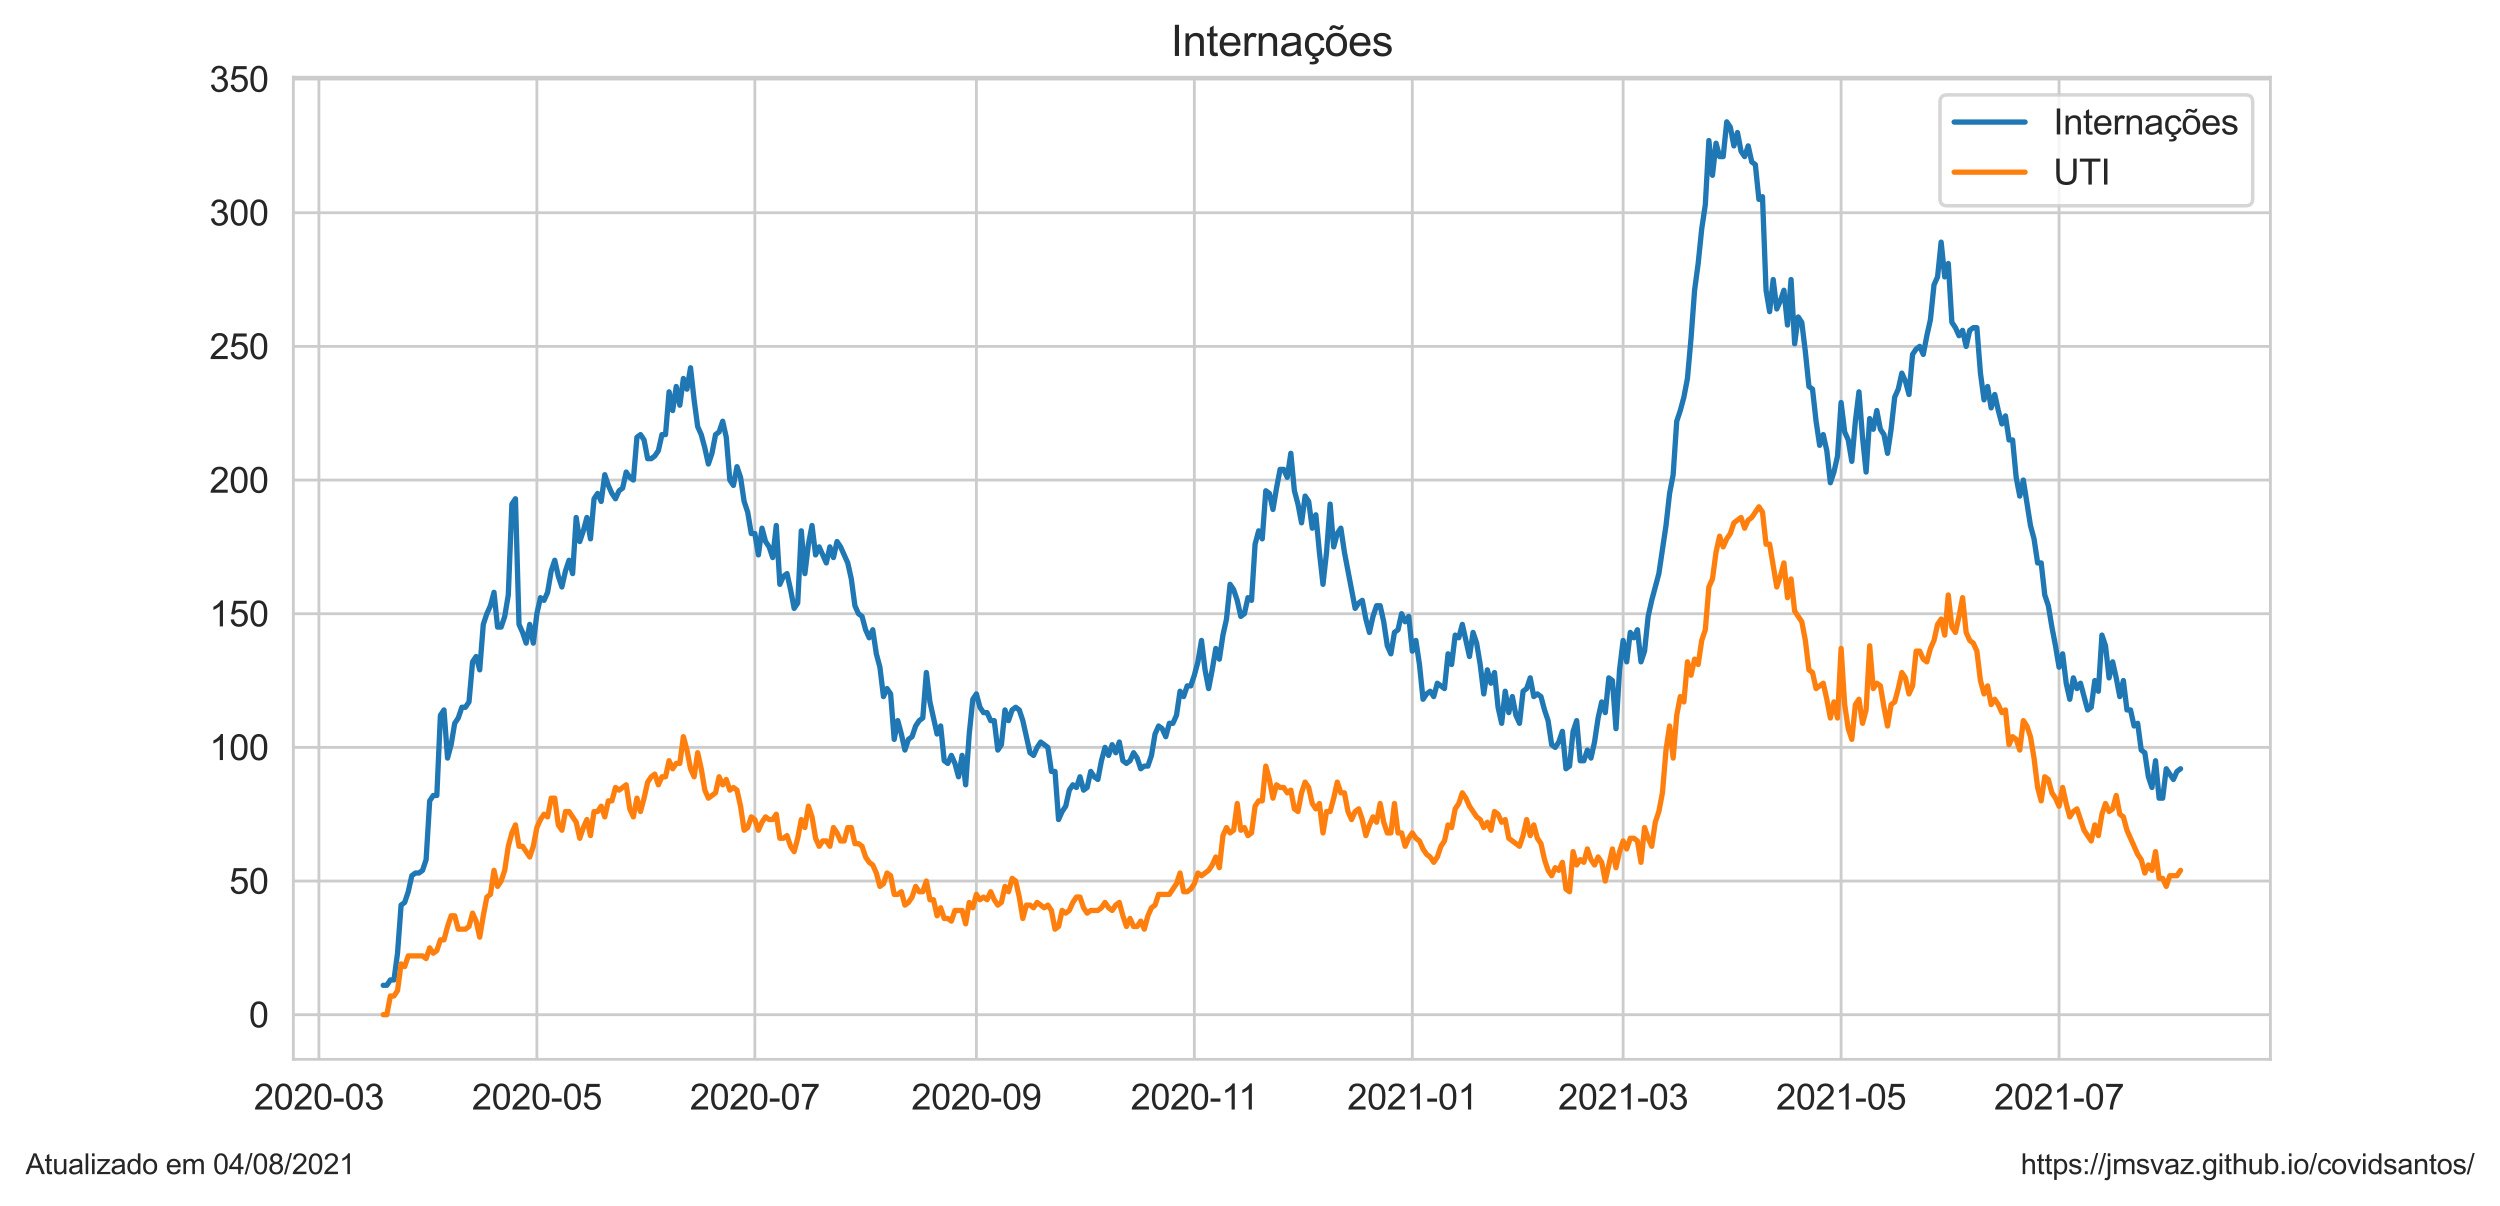 <?xml version="1.0" encoding="utf-8" standalone="no"?>
<!DOCTYPE svg PUBLIC "-//W3C//DTD SVG 1.1//EN"
  "http://www.w3.org/Graphics/SVG/1.1/DTD/svg11.dtd">
<svg height="340.273pt" version="1.1" viewBox="0 0 705.6 340.273" width="705.6pt" xmlns="http://www.w3.org/2000/svg" xmlns:xlink="http://www.w3.org/1999/xlink">
 <defs>
  <style type="text/css">*{stroke-linecap:butt;stroke-linejoin:round;}</style>
 </defs>
 <g id="figure_1">
  <g id="patch_1">
   <path d="M 0 340.273 
L 705.6 340.273 
L 705.6 0 
L 0 0 
z
" style="fill:#ffffff;"/>
  </g>
  <g id="axes_1">
   <g id="patch_2">
    <path d="M 82.8 298.989 
L 640.8 298.989 
L 640.8 21.789 
L 82.8 21.789 
z
" style="fill:#ffffff;"/>
   </g>
   <g id="matplotlib.axis_1">
    <g id="xtick_1">
     <g id="line2d_1">
      <path clip-path="url(#p2050afbe5a)" d="M 90.011 298.989 
L 90.011 21.789 
" style="fill:none;stroke:#cccccc;stroke-linecap:round;stroke-width:0.8;"/>
     </g>
     <g id="text_1">
      <!-- 2020-03 -->
      <g style="fill:#262626;" transform="translate(71.663 313.147)scale(0.1 -0.1)">
       <defs>
        <path d="M 3222 541 
L 3222 0 
L 194 0 
Q 188 203 259 391 
Q 375 700 629 1000 
Q 884 1300 1366 1694 
Q 2113 2306 2375 2664 
Q 2638 3022 2638 3341 
Q 2638 3675 2398 3904 
Q 2159 4134 1775 4134 
Q 1369 4134 1125 3890 
Q 881 3647 878 3216 
L 300 3275 
Q 359 3922 746 4261 
Q 1134 4600 1788 4600 
Q 2447 4600 2831 4234 
Q 3216 3869 3216 3328 
Q 3216 3053 3103 2787 
Q 2991 2522 2730 2228 
Q 2469 1934 1863 1422 
Q 1356 997 1212 845 
Q 1069 694 975 541 
L 3222 541 
z
" id="ArialMT-32" transform="scale(0.016)"/>
        <path d="M 266 2259 
Q 266 3072 433 3567 
Q 600 4063 929 4331 
Q 1259 4600 1759 4600 
Q 2128 4600 2406 4451 
Q 2684 4303 2865 4023 
Q 3047 3744 3150 3342 
Q 3253 2941 3253 2259 
Q 3253 1453 3087 958 
Q 2922 463 2592 192 
Q 2263 -78 1759 -78 
Q 1097 -78 719 397 
Q 266 969 266 2259 
z
M 844 2259 
Q 844 1131 1108 757 
Q 1372 384 1759 384 
Q 2147 384 2411 759 
Q 2675 1134 2675 2259 
Q 2675 3391 2411 3762 
Q 2147 4134 1753 4134 
Q 1366 4134 1134 3806 
Q 844 3388 844 2259 
z
" id="ArialMT-30" transform="scale(0.016)"/>
        <path d="M 203 1375 
L 203 1941 
L 1931 1941 
L 1931 1375 
L 203 1375 
z
" id="ArialMT-2d" transform="scale(0.016)"/>
        <path d="M 269 1209 
L 831 1284 
Q 928 806 1161 595 
Q 1394 384 1728 384 
Q 2125 384 2398 659 
Q 2672 934 2672 1341 
Q 2672 1728 2419 1979 
Q 2166 2231 1775 2231 
Q 1616 2231 1378 2169 
L 1441 2663 
Q 1497 2656 1531 2656 
Q 1891 2656 2178 2843 
Q 2466 3031 2466 3422 
Q 2466 3731 2256 3934 
Q 2047 4138 1716 4138 
Q 1388 4138 1169 3931 
Q 950 3725 888 3313 
L 325 3413 
Q 428 3978 793 4289 
Q 1159 4600 1703 4600 
Q 2078 4600 2393 4439 
Q 2709 4278 2876 4000 
Q 3044 3722 3044 3409 
Q 3044 3113 2884 2869 
Q 2725 2625 2413 2481 
Q 2819 2388 3044 2092 
Q 3269 1797 3269 1353 
Q 3269 753 2831 336 
Q 2394 -81 1725 -81 
Q 1122 -81 723 278 
Q 325 638 269 1209 
z
" id="ArialMT-33" transform="scale(0.016)"/>
       </defs>
       <use xlink:href="#ArialMT-32"/>
       <use x="55.615" xlink:href="#ArialMT-30"/>
       <use x="111.23" xlink:href="#ArialMT-32"/>
       <use x="166.846" xlink:href="#ArialMT-30"/>
       <use x="222.461" xlink:href="#ArialMT-2d"/>
       <use x="255.762" xlink:href="#ArialMT-30"/>
       <use x="311.377" xlink:href="#ArialMT-33"/>
      </g>
     </g>
    </g>
    <g id="xtick_2">
     <g id="line2d_2">
      <path clip-path="url(#p2050afbe5a)" d="M 151.529 298.989 
L 151.529 21.789 
" style="fill:none;stroke:#cccccc;stroke-linecap:round;stroke-width:0.8;"/>
     </g>
     <g id="text_2">
      <!-- 2020-05 -->
      <g style="fill:#262626;" transform="translate(133.181 313.147)scale(0.1 -0.1)">
       <defs>
        <path d="M 266 1200 
L 856 1250 
Q 922 819 1161 601 
Q 1400 384 1738 384 
Q 2144 384 2425 690 
Q 2706 997 2706 1503 
Q 2706 1984 2436 2262 
Q 2166 2541 1728 2541 
Q 1456 2541 1237 2417 
Q 1019 2294 894 2097 
L 366 2166 
L 809 4519 
L 3088 4519 
L 3088 3981 
L 1259 3981 
L 1013 2750 
Q 1425 3038 1878 3038 
Q 2478 3038 2890 2622 
Q 3303 2206 3303 1553 
Q 3303 931 2941 478 
Q 2500 -78 1738 -78 
Q 1113 -78 717 272 
Q 322 622 266 1200 
z
" id="ArialMT-35" transform="scale(0.016)"/>
       </defs>
       <use xlink:href="#ArialMT-32"/>
       <use x="55.615" xlink:href="#ArialMT-30"/>
       <use x="111.23" xlink:href="#ArialMT-32"/>
       <use x="166.846" xlink:href="#ArialMT-30"/>
       <use x="222.461" xlink:href="#ArialMT-2d"/>
       <use x="255.762" xlink:href="#ArialMT-30"/>
       <use x="311.377" xlink:href="#ArialMT-35"/>
      </g>
     </g>
    </g>
    <g id="xtick_3">
     <g id="line2d_3">
      <path clip-path="url(#p2050afbe5a)" d="M 213.047 298.989 
L 213.047 21.789 
" style="fill:none;stroke:#cccccc;stroke-linecap:round;stroke-width:0.8;"/>
     </g>
     <g id="text_3">
      <!-- 2020-07 -->
      <g style="fill:#262626;" transform="translate(194.699 313.147)scale(0.1 -0.1)">
       <defs>
        <path d="M 303 3981 
L 303 4522 
L 3269 4522 
L 3269 4084 
Q 2831 3619 2401 2847 
Q 1972 2075 1738 1259 
Q 1569 684 1522 0 
L 944 0 
Q 953 541 1156 1306 
Q 1359 2072 1739 2783 
Q 2119 3494 2547 3981 
L 303 3981 
z
" id="ArialMT-37" transform="scale(0.016)"/>
       </defs>
       <use xlink:href="#ArialMT-32"/>
       <use x="55.615" xlink:href="#ArialMT-30"/>
       <use x="111.23" xlink:href="#ArialMT-32"/>
       <use x="166.846" xlink:href="#ArialMT-30"/>
       <use x="222.461" xlink:href="#ArialMT-2d"/>
       <use x="255.762" xlink:href="#ArialMT-30"/>
       <use x="311.377" xlink:href="#ArialMT-37"/>
      </g>
     </g>
    </g>
    <g id="xtick_4">
     <g id="line2d_4">
      <path clip-path="url(#p2050afbe5a)" d="M 275.574 298.989 
L 275.574 21.789 
" style="fill:none;stroke:#cccccc;stroke-linecap:round;stroke-width:0.8;"/>
     </g>
     <g id="text_4">
      <!-- 2020-09 -->
      <g style="fill:#262626;" transform="translate(257.226 313.147)scale(0.1 -0.1)">
       <defs>
        <path d="M 350 1059 
L 891 1109 
Q 959 728 1153 556 
Q 1347 384 1650 384 
Q 1909 384 2104 503 
Q 2300 622 2425 820 
Q 2550 1019 2634 1356 
Q 2719 1694 2719 2044 
Q 2719 2081 2716 2156 
Q 2547 1888 2255 1720 
Q 1963 1553 1622 1553 
Q 1053 1553 659 1965 
Q 266 2378 266 3053 
Q 266 3750 677 4175 
Q 1088 4600 1706 4600 
Q 2153 4600 2523 4359 
Q 2894 4119 3086 3673 
Q 3278 3228 3278 2384 
Q 3278 1506 3087 986 
Q 2897 466 2520 194 
Q 2144 -78 1638 -78 
Q 1100 -78 759 220 
Q 419 519 350 1059 
z
M 2653 3081 
Q 2653 3566 2395 3850 
Q 2138 4134 1775 4134 
Q 1400 4134 1122 3828 
Q 844 3522 844 3034 
Q 844 2597 1108 2323 
Q 1372 2050 1759 2050 
Q 2150 2050 2401 2323 
Q 2653 2597 2653 3081 
z
" id="ArialMT-39" transform="scale(0.016)"/>
       </defs>
       <use xlink:href="#ArialMT-32"/>
       <use x="55.615" xlink:href="#ArialMT-30"/>
       <use x="111.23" xlink:href="#ArialMT-32"/>
       <use x="166.846" xlink:href="#ArialMT-30"/>
       <use x="222.461" xlink:href="#ArialMT-2d"/>
       <use x="255.762" xlink:href="#ArialMT-30"/>
       <use x="311.377" xlink:href="#ArialMT-39"/>
      </g>
     </g>
    </g>
    <g id="xtick_5">
     <g id="line2d_5">
      <path clip-path="url(#p2050afbe5a)" d="M 337.092 298.989 
L 337.092 21.789 
" style="fill:none;stroke:#cccccc;stroke-linecap:round;stroke-width:0.8;"/>
     </g>
     <g id="text_5">
      <!-- 2020-11 -->
      <g style="fill:#262626;" transform="translate(319.113 313.147)scale(0.1 -0.1)">
       <defs>
        <path d="M 2384 0 
L 1822 0 
L 1822 3584 
Q 1619 3391 1289 3197 
Q 959 3003 697 2906 
L 697 3450 
Q 1169 3672 1522 3987 
Q 1875 4303 2022 4600 
L 2384 4600 
L 2384 0 
z
" id="ArialMT-31" transform="scale(0.016)"/>
       </defs>
       <use xlink:href="#ArialMT-32"/>
       <use x="55.615" xlink:href="#ArialMT-30"/>
       <use x="111.23" xlink:href="#ArialMT-32"/>
       <use x="166.846" xlink:href="#ArialMT-30"/>
       <use x="222.461" xlink:href="#ArialMT-2d"/>
       <use x="255.762" xlink:href="#ArialMT-31"/>
       <use x="304.002" xlink:href="#ArialMT-31"/>
      </g>
     </g>
    </g>
    <g id="xtick_6">
     <g id="line2d_6">
      <path clip-path="url(#p2050afbe5a)" d="M 398.61 298.989 
L 398.61 21.789 
" style="fill:none;stroke:#cccccc;stroke-linecap:round;stroke-width:0.8;"/>
     </g>
     <g id="text_6">
      <!-- 2021-01 -->
      <g style="fill:#262626;" transform="translate(380.262 313.147)scale(0.1 -0.1)">
       <use xlink:href="#ArialMT-32"/>
       <use x="55.615" xlink:href="#ArialMT-30"/>
       <use x="111.23" xlink:href="#ArialMT-32"/>
       <use x="166.846" xlink:href="#ArialMT-31"/>
       <use x="222.461" xlink:href="#ArialMT-2d"/>
       <use x="255.762" xlink:href="#ArialMT-30"/>
       <use x="311.377" xlink:href="#ArialMT-31"/>
      </g>
     </g>
    </g>
    <g id="xtick_7">
     <g id="line2d_7">
      <path clip-path="url(#p2050afbe5a)" d="M 458.111 298.989 
L 458.111 21.789 
" style="fill:none;stroke:#cccccc;stroke-linecap:round;stroke-width:0.8;"/>
     </g>
     <g id="text_7">
      <!-- 2021-03 -->
      <g style="fill:#262626;" transform="translate(439.764 313.147)scale(0.1 -0.1)">
       <use xlink:href="#ArialMT-32"/>
       <use x="55.615" xlink:href="#ArialMT-30"/>
       <use x="111.23" xlink:href="#ArialMT-32"/>
       <use x="166.846" xlink:href="#ArialMT-31"/>
       <use x="222.461" xlink:href="#ArialMT-2d"/>
       <use x="255.762" xlink:href="#ArialMT-30"/>
       <use x="311.377" xlink:href="#ArialMT-33"/>
      </g>
     </g>
    </g>
    <g id="xtick_8">
     <g id="line2d_8">
      <path clip-path="url(#p2050afbe5a)" d="M 519.629 298.989 
L 519.629 21.789 
" style="fill:none;stroke:#cccccc;stroke-linecap:round;stroke-width:0.8;"/>
     </g>
     <g id="text_8">
      <!-- 2021-05 -->
      <g style="fill:#262626;" transform="translate(501.282 313.147)scale(0.1 -0.1)">
       <use xlink:href="#ArialMT-32"/>
       <use x="55.615" xlink:href="#ArialMT-30"/>
       <use x="111.23" xlink:href="#ArialMT-32"/>
       <use x="166.846" xlink:href="#ArialMT-31"/>
       <use x="222.461" xlink:href="#ArialMT-2d"/>
       <use x="255.762" xlink:href="#ArialMT-30"/>
       <use x="311.377" xlink:href="#ArialMT-35"/>
      </g>
     </g>
    </g>
    <g id="xtick_9">
     <g id="line2d_9">
      <path clip-path="url(#p2050afbe5a)" d="M 581.148 298.989 
L 581.148 21.789 
" style="fill:none;stroke:#cccccc;stroke-linecap:round;stroke-width:0.8;"/>
     </g>
     <g id="text_9">
      <!-- 2021-07 -->
      <g style="fill:#262626;" transform="translate(562.8 313.147)scale(0.1 -0.1)">
       <use xlink:href="#ArialMT-32"/>
       <use x="55.615" xlink:href="#ArialMT-30"/>
       <use x="111.23" xlink:href="#ArialMT-32"/>
       <use x="166.846" xlink:href="#ArialMT-31"/>
       <use x="222.461" xlink:href="#ArialMT-2d"/>
       <use x="255.762" xlink:href="#ArialMT-30"/>
       <use x="311.377" xlink:href="#ArialMT-37"/>
      </g>
     </g>
    </g>
   </g>
   <g id="matplotlib.axis_2">
    <g id="ytick_1">
     <g id="line2d_10">
      <path clip-path="url(#p2050afbe5a)" d="M 82.8 286.389 
L 640.8 286.389 
" style="fill:none;stroke:#cccccc;stroke-linecap:round;stroke-width:0.8;"/>
     </g>
     <g id="text_10">
      <!-- 0 -->
      <g style="fill:#262626;" transform="translate(70.239 289.968)scale(0.1 -0.1)">
       <use xlink:href="#ArialMT-30"/>
      </g>
     </g>
    </g>
    <g id="ytick_2">
     <g id="line2d_11">
      <path clip-path="url(#p2050afbe5a)" d="M 82.8 248.665 
L 640.8 248.665 
" style="fill:none;stroke:#cccccc;stroke-linecap:round;stroke-width:0.8;"/>
     </g>
     <g id="text_11">
      <!-- 50 -->
      <g style="fill:#262626;" transform="translate(64.678 252.244)scale(0.1 -0.1)">
       <use xlink:href="#ArialMT-35"/>
       <use x="55.615" xlink:href="#ArialMT-30"/>
      </g>
     </g>
    </g>
    <g id="ytick_3">
     <g id="line2d_12">
      <path clip-path="url(#p2050afbe5a)" d="M 82.8 210.94 
L 640.8 210.94 
" style="fill:none;stroke:#cccccc;stroke-linecap:round;stroke-width:0.8;"/>
     </g>
     <g id="text_12">
      <!-- 100 -->
      <g style="fill:#262626;" transform="translate(59.117 214.519)scale(0.1 -0.1)">
       <use xlink:href="#ArialMT-31"/>
       <use x="55.615" xlink:href="#ArialMT-30"/>
       <use x="111.23" xlink:href="#ArialMT-30"/>
      </g>
     </g>
    </g>
    <g id="ytick_4">
     <g id="line2d_13">
      <path clip-path="url(#p2050afbe5a)" d="M 82.8 173.216 
L 640.8 173.216 
" style="fill:none;stroke:#cccccc;stroke-linecap:round;stroke-width:0.8;"/>
     </g>
     <g id="text_13">
      <!-- 150 -->
      <g style="fill:#262626;" transform="translate(59.117 176.795)scale(0.1 -0.1)">
       <use xlink:href="#ArialMT-31"/>
       <use x="55.615" xlink:href="#ArialMT-35"/>
       <use x="111.23" xlink:href="#ArialMT-30"/>
      </g>
     </g>
    </g>
    <g id="ytick_5">
     <g id="line2d_14">
      <path clip-path="url(#p2050afbe5a)" d="M 82.8 135.491 
L 640.8 135.491 
" style="fill:none;stroke:#cccccc;stroke-linecap:round;stroke-width:0.8;"/>
     </g>
     <g id="text_14">
      <!-- 200 -->
      <g style="fill:#262626;" transform="translate(59.117 139.07)scale(0.1 -0.1)">
       <use xlink:href="#ArialMT-32"/>
       <use x="55.615" xlink:href="#ArialMT-30"/>
       <use x="111.23" xlink:href="#ArialMT-30"/>
      </g>
     </g>
    </g>
    <g id="ytick_6">
     <g id="line2d_15">
      <path clip-path="url(#p2050afbe5a)" d="M 82.8 97.767 
L 640.8 97.767 
" style="fill:none;stroke:#cccccc;stroke-linecap:round;stroke-width:0.8;"/>
     </g>
     <g id="text_15">
      <!-- 250 -->
      <g style="fill:#262626;" transform="translate(59.117 101.346)scale(0.1 -0.1)">
       <use xlink:href="#ArialMT-32"/>
       <use x="55.615" xlink:href="#ArialMT-35"/>
       <use x="111.23" xlink:href="#ArialMT-30"/>
      </g>
     </g>
    </g>
    <g id="ytick_7">
     <g id="line2d_16">
      <path clip-path="url(#p2050afbe5a)" d="M 82.8 60.042 
L 640.8 60.042 
" style="fill:none;stroke:#cccccc;stroke-linecap:round;stroke-width:0.8;"/>
     </g>
     <g id="text_16">
      <!-- 300 -->
      <g style="fill:#262626;" transform="translate(59.117 63.621)scale(0.1 -0.1)">
       <use xlink:href="#ArialMT-33"/>
       <use x="55.615" xlink:href="#ArialMT-30"/>
       <use x="111.23" xlink:href="#ArialMT-30"/>
      </g>
     </g>
    </g>
    <g id="ytick_8">
     <g id="line2d_17">
      <path clip-path="url(#p2050afbe5a)" d="M 82.8 22.318 
L 640.8 22.318 
" style="fill:none;stroke:#cccccc;stroke-linecap:round;stroke-width:0.8;"/>
     </g>
     <g id="text_17">
      <!-- 350 -->
      <g style="fill:#262626;" transform="translate(59.117 25.896)scale(0.1 -0.1)">
       <use xlink:href="#ArialMT-33"/>
       <use x="55.615" xlink:href="#ArialMT-35"/>
       <use x="111.23" xlink:href="#ArialMT-30"/>
      </g>
     </g>
    </g>
   </g>
   <g id="line2d_18">
    <path clip-path="url(#p2050afbe5a)" d="M 108.164 278.09 
L 109.172 278.09 
L 110.181 276.581 
L 111.189 276.581 
L 112.198 269.036 
L 113.206 255.455 
L 114.215 254.701 
L 115.223 251.683 
L 116.232 247.156 
L 117.24 246.401 
L 118.249 246.401 
L 119.257 245.647 
L 120.266 242.629 
L 121.274 226.03 
L 122.283 224.521 
L 123.291 224.521 
L 124.3 201.886 
L 125.308 200.377 
L 126.317 213.958 
L 127.325 210.186 
L 128.334 204.15 
L 129.342 202.641 
L 130.351 199.623 
L 131.359 199.623 
L 132.368 198.114 
L 133.376 186.797 
L 134.384 185.288 
L 135.393 189.06 
L 136.401 176.234 
L 137.41 173.216 
L 138.418 170.952 
L 139.427 167.18 
L 140.435 176.988 
L 141.444 176.988 
L 142.452 173.97 
L 143.461 167.934 
L 144.469 142.282 
L 145.478 140.773 
L 146.486 176.234 
L 147.495 178.497 
L 148.503 181.515 
L 149.512 176.234 
L 150.52 181.515 
L 151.529 173.216 
L 152.537 168.689 
L 153.546 169.443 
L 154.554 167.18 
L 155.563 161.144 
L 156.571 158.126 
L 157.58 162.653 
L 158.588 165.671 
L 159.597 161.144 
L 160.605 158.126 
L 161.614 161.898 
L 162.622 146.054 
L 163.631 152.844 
L 164.639 149.827 
L 165.648 146.054 
L 166.656 152.09 
L 167.665 140.773 
L 168.673 139.264 
L 169.682 141.527 
L 170.69 133.982 
L 171.699 137 
L 172.707 139.264 
L 173.716 140.773 
L 174.724 138.509 
L 175.733 137.755 
L 176.741 133.228 
L 177.75 134.737 
L 178.758 135.491 
L 179.767 123.419 
L 180.775 122.665 
L 181.784 124.174 
L 182.792 129.455 
L 183.801 129.455 
L 184.809 128.701 
L 185.818 127.192 
L 186.826 122.665 
L 187.835 122.665 
L 188.843 110.593 
L 189.852 115.874 
L 190.86 109.084 
L 191.869 114.365 
L 192.877 106.821 
L 193.886 109.838 
L 194.894 103.803 
L 195.903 112.856 
L 196.911 120.401 
L 197.92 122.665 
L 198.928 126.437 
L 199.937 130.964 
L 200.945 127.946 
L 201.954 122.665 
L 202.962 121.91 
L 203.971 118.892 
L 204.979 123.419 
L 205.988 135.491 
L 206.996 137 
L 208.005 131.719 
L 209.013 134.737 
L 210.022 141.527 
L 211.03 144.545 
L 212.039 150.581 
L 213.047 150.581 
L 214.056 156.617 
L 215.064 149.072 
L 216.073 152.844 
L 217.081 154.353 
L 218.09 157.371 
L 219.098 148.318 
L 220.107 164.916 
L 221.115 162.653 
L 222.124 161.898 
L 223.132 166.425 
L 224.141 171.707 
L 225.149 170.198 
L 226.157 149.827 
L 227.166 161.898 
L 228.174 153.599 
L 229.183 148.318 
L 230.191 156.617 
L 231.2 154.353 
L 233.217 158.88 
L 234.225 154.353 
L 235.234 157.371 
L 236.242 152.844 
L 237.251 154.353 
L 239.268 158.88 
L 240.276 163.407 
L 241.285 170.952 
L 242.293 173.216 
L 243.302 173.97 
L 244.31 177.743 
L 245.319 180.006 
L 246.327 177.743 
L 247.336 184.533 
L 248.344 188.306 
L 249.353 196.605 
L 250.361 194.341 
L 251.37 195.85 
L 252.378 208.677 
L 253.387 203.395 
L 254.395 207.168 
L 255.404 211.695 
L 256.412 208.677 
L 257.421 207.922 
L 258.429 204.904 
L 259.438 203.395 
L 260.446 202.641 
L 261.455 189.815 
L 262.463 198.114 
L 264.48 207.168 
L 265.489 204.904 
L 266.497 214.713 
L 267.506 215.467 
L 268.514 213.204 
L 269.523 215.467 
L 270.531 219.24 
L 271.54 213.204 
L 272.548 221.503 
L 273.557 207.168 
L 274.565 197.359 
L 275.574 195.85 
L 276.582 199.623 
L 277.591 201.132 
L 278.599 201.132 
L 279.608 203.395 
L 280.616 203.395 
L 281.625 211.695 
L 282.633 210.186 
L 283.642 200.377 
L 284.65 203.395 
L 285.659 200.377 
L 286.667 199.623 
L 287.676 200.377 
L 288.684 203.395 
L 290.701 212.449 
L 291.71 213.204 
L 292.718 210.94 
L 293.727 209.431 
L 295.744 210.94 
L 296.752 217.731 
L 297.761 217.731 
L 298.769 231.312 
L 299.778 229.048 
L 300.786 227.539 
L 301.795 223.012 
L 302.803 221.503 
L 303.812 222.258 
L 304.82 219.24 
L 305.829 223.012 
L 306.837 222.258 
L 307.846 217.731 
L 308.854 219.24 
L 309.863 219.994 
L 310.871 214.713 
L 311.88 210.94 
L 312.888 213.204 
L 313.897 210.186 
L 314.905 212.449 
L 315.914 209.431 
L 316.922 214.713 
L 317.93 215.467 
L 318.939 214.713 
L 319.947 212.449 
L 320.956 213.958 
L 321.964 216.976 
L 322.973 216.222 
L 323.981 216.222 
L 324.99 213.204 
L 325.998 207.168 
L 327.007 204.904 
L 328.015 205.659 
L 329.024 207.922 
L 330.032 204.15 
L 331.041 204.15 
L 332.049 201.886 
L 333.058 195.096 
L 334.066 196.605 
L 335.075 193.587 
L 336.083 193.587 
L 337.092 190.569 
L 338.1 186.797 
L 339.109 180.761 
L 340.117 189.06 
L 341.126 194.341 
L 342.134 189.06 
L 343.143 183.024 
L 344.151 186.042 
L 345.16 179.252 
L 346.168 174.725 
L 347.177 164.916 
L 348.185 166.425 
L 349.194 169.443 
L 350.202 173.97 
L 351.211 173.216 
L 352.219 168.689 
L 353.228 169.443 
L 354.236 153.599 
L 355.245 149.827 
L 356.253 152.09 
L 357.262 138.509 
L 358.27 139.264 
L 359.279 143.791 
L 360.287 137.755 
L 361.296 132.473 
L 362.304 132.473 
L 363.313 134.737 
L 364.321 127.946 
L 365.33 138.509 
L 366.338 142.282 
L 367.347 147.563 
L 368.355 140.018 
L 369.364 141.527 
L 370.372 149.072 
L 371.381 145.3 
L 372.389 155.862 
L 373.398 164.916 
L 374.406 155.862 
L 375.415 142.282 
L 376.423 154.353 
L 377.432 150.581 
L 378.44 149.072 
L 379.449 155.862 
L 382.474 171.707 
L 383.483 170.198 
L 384.491 169.443 
L 385.5 174.725 
L 386.508 178.497 
L 387.517 173.97 
L 388.525 170.952 
L 389.534 170.952 
L 390.542 175.479 
L 391.551 182.27 
L 392.559 184.533 
L 393.568 178.497 
L 394.576 177.743 
L 395.585 173.216 
L 396.593 175.479 
L 397.602 173.97 
L 398.61 183.779 
L 399.619 180.761 
L 400.627 187.551 
L 401.636 197.359 
L 402.644 195.85 
L 403.653 195.096 
L 404.661 196.605 
L 405.67 192.832 
L 407.686 194.341 
L 408.695 184.533 
L 409.703 187.551 
L 410.712 179.252 
L 411.72 180.006 
L 412.729 176.234 
L 414.746 185.288 
L 415.754 178.497 
L 416.763 181.515 
L 417.771 187.551 
L 418.78 195.85 
L 419.788 189.06 
L 420.797 192.832 
L 421.805 189.815 
L 422.814 199.623 
L 423.822 204.15 
L 424.831 195.096 
L 425.839 201.132 
L 426.848 196.605 
L 427.856 201.886 
L 428.865 204.15 
L 429.873 195.096 
L 430.882 194.341 
L 431.89 191.324 
L 432.899 196.605 
L 433.907 195.85 
L 434.916 196.605 
L 435.924 200.377 
L 436.933 203.395 
L 437.941 210.186 
L 438.95 210.94 
L 439.958 209.431 
L 440.967 206.413 
L 441.975 216.976 
L 442.984 216.222 
L 443.992 206.413 
L 445.001 203.395 
L 446.009 214.713 
L 447.018 214.713 
L 448.026 211.695 
L 449.035 213.958 
L 450.043 209.431 
L 451.052 202.641 
L 452.06 198.114 
L 453.069 201.132 
L 454.077 191.324 
L 455.086 192.078 
L 456.094 205.659 
L 457.103 189.06 
L 458.111 180.761 
L 459.12 186.797 
L 460.128 178.497 
L 461.137 180.006 
L 462.145 177.743 
L 463.154 186.797 
L 464.162 183.779 
L 465.171 173.97 
L 466.179 169.443 
L 468.196 161.898 
L 470.213 148.318 
L 471.222 139.264 
L 472.23 133.982 
L 473.239 118.892 
L 474.247 115.874 
L 475.256 112.102 
L 476.264 106.821 
L 477.273 95.503 
L 478.281 81.922 
L 479.29 74.377 
L 480.298 64.569 
L 481.307 57.779 
L 482.315 39.671 
L 483.324 49.479 
L 484.332 40.425 
L 485.341 44.198 
L 486.349 44.198 
L 487.358 34.389 
L 488.366 35.898 
L 489.375 41.18 
L 490.383 37.407 
L 491.392 42.689 
L 492.4 44.198 
L 493.409 41.18 
L 494.417 45.707 
L 495.426 46.461 
L 496.434 56.27 
L 497.443 55.515 
L 498.451 81.922 
L 499.459 87.958 
L 500.468 78.904 
L 501.476 87.204 
L 502.485 84.94 
L 503.493 81.922 
L 504.502 91.731 
L 505.51 78.904 
L 506.519 97.012 
L 507.527 89.467 
L 508.536 90.976 
L 509.544 99.276 
L 510.553 109.084 
L 511.561 109.838 
L 512.57 118.892 
L 513.578 125.683 
L 514.587 122.665 
L 515.595 127.192 
L 516.604 136.246 
L 517.612 133.228 
L 518.621 128.701 
L 519.629 113.611 
L 520.638 121.91 
L 521.646 124.174 
L 522.655 130.21 
L 523.663 118.892 
L 524.672 110.593 
L 525.68 123.419 
L 526.689 133.228 
L 527.697 118.138 
L 528.706 121.156 
L 529.714 115.874 
L 530.723 121.156 
L 531.731 122.665 
L 532.74 127.946 
L 533.748 121.156 
L 534.757 112.102 
L 535.765 109.838 
L 536.774 105.312 
L 537.782 107.575 
L 538.791 111.347 
L 539.799 100.03 
L 540.808 98.521 
L 541.816 97.767 
L 542.825 100.03 
L 543.833 94.749 
L 544.842 90.222 
L 545.85 80.413 
L 546.859 78.15 
L 547.867 68.341 
L 548.876 78.15 
L 549.884 74.377 
L 550.893 90.976 
L 551.901 92.485 
L 552.91 94.749 
L 553.918 93.24 
L 554.927 97.767 
L 555.935 93.24 
L 556.944 92.485 
L 557.952 92.485 
L 558.961 105.312 
L 559.969 112.856 
L 560.978 109.084 
L 561.986 115.12 
L 562.995 111.347 
L 564.003 115.874 
L 565.012 119.647 
L 566.02 117.383 
L 567.029 124.174 
L 568.037 124.174 
L 569.046 134.737 
L 570.054 140.018 
L 571.063 135.491 
L 573.08 148.318 
L 574.088 152.09 
L 575.097 158.88 
L 576.105 158.88 
L 577.114 167.934 
L 578.122 170.952 
L 579.131 176.988 
L 580.139 182.27 
L 581.148 188.306 
L 582.156 184.533 
L 583.165 192.832 
L 584.173 197.359 
L 585.182 191.324 
L 586.19 194.341 
L 587.199 192.832 
L 589.216 200.377 
L 590.224 199.623 
L 591.232 192.078 
L 592.241 195.096 
L 593.249 179.252 
L 594.258 182.27 
L 595.266 191.324 
L 596.275 186.797 
L 597.283 191.324 
L 598.292 196.605 
L 599.3 192.078 
L 600.309 200.377 
L 601.317 200.377 
L 602.326 204.904 
L 603.334 204.15 
L 604.343 211.695 
L 605.351 212.449 
L 606.36 219.24 
L 607.368 222.258 
L 608.377 214.713 
L 609.385 225.276 
L 610.394 225.276 
L 611.402 216.976 
L 613.419 219.994 
L 614.428 217.731 
L 615.436 216.976 
L 615.436 216.976 
" style="fill:none;stroke:#1f77b4;stroke-linecap:round;stroke-width:1.5;"/>
   </g>
   <g id="line2d_19">
    <path clip-path="url(#p2050afbe5a)" d="M 108.164 286.389 
L 109.172 286.389 
L 110.181 281.108 
L 111.189 281.108 
L 112.198 279.599 
L 113.206 272.054 
L 114.215 272.809 
L 115.223 269.791 
L 119.257 269.791 
L 120.266 270.545 
L 121.274 267.527 
L 122.283 269.036 
L 123.291 268.282 
L 124.3 265.264 
L 125.308 265.264 
L 126.317 261.491 
L 127.325 258.473 
L 128.334 258.473 
L 129.342 262.246 
L 131.359 262.246 
L 132.368 261.491 
L 133.376 257.719 
L 134.384 259.982 
L 135.393 264.509 
L 136.401 258.473 
L 137.41 253.192 
L 138.418 252.437 
L 139.427 245.647 
L 140.435 250.174 
L 141.444 248.665 
L 142.452 245.647 
L 143.461 238.856 
L 144.469 235.084 
L 145.478 232.821 
L 146.486 238.856 
L 147.495 238.856 
L 149.512 241.874 
L 150.52 238.856 
L 151.529 233.575 
L 152.537 231.312 
L 153.546 229.803 
L 154.554 230.557 
L 155.563 225.276 
L 156.571 225.276 
L 157.58 232.821 
L 158.588 234.329 
L 159.597 229.048 
L 160.605 229.048 
L 162.622 232.066 
L 163.631 236.593 
L 164.639 233.575 
L 165.648 231.312 
L 166.656 235.838 
L 167.665 229.048 
L 168.673 229.048 
L 169.682 227.539 
L 170.69 230.557 
L 171.699 226.03 
L 172.707 226.03 
L 173.716 222.258 
L 174.724 223.012 
L 176.741 221.503 
L 177.75 228.294 
L 178.758 230.557 
L 179.767 225.276 
L 180.775 229.048 
L 181.784 225.276 
L 182.792 220.749 
L 183.801 219.24 
L 184.809 218.485 
L 185.818 221.503 
L 186.826 219.24 
L 187.835 219.24 
L 188.843 214.713 
L 189.852 216.976 
L 190.86 215.467 
L 191.869 215.467 
L 192.877 207.922 
L 193.886 211.695 
L 194.894 216.976 
L 195.903 219.24 
L 196.911 212.449 
L 197.92 216.976 
L 198.928 223.012 
L 199.937 225.276 
L 201.954 223.767 
L 202.962 219.24 
L 203.971 221.503 
L 204.979 219.994 
L 205.988 223.012 
L 206.996 222.258 
L 208.005 223.012 
L 209.013 227.539 
L 210.022 234.329 
L 211.03 233.575 
L 212.039 230.557 
L 213.047 231.312 
L 214.056 234.329 
L 215.064 232.066 
L 216.073 230.557 
L 217.081 231.312 
L 218.09 231.312 
L 219.098 229.803 
L 220.107 236.593 
L 221.115 236.593 
L 222.124 235.838 
L 223.132 238.856 
L 224.141 240.365 
L 225.149 236.593 
L 226.157 231.312 
L 227.166 233.575 
L 228.174 227.539 
L 229.183 230.557 
L 230.191 236.593 
L 231.2 238.856 
L 232.208 237.347 
L 233.217 237.347 
L 234.225 238.856 
L 235.234 233.575 
L 236.242 235.084 
L 237.251 237.347 
L 238.259 237.347 
L 239.268 233.575 
L 240.276 233.575 
L 241.285 238.102 
L 242.293 238.102 
L 243.302 238.856 
L 244.31 241.874 
L 245.319 243.383 
L 246.327 244.138 
L 247.336 246.401 
L 248.344 250.174 
L 249.353 249.419 
L 250.361 246.401 
L 251.37 247.156 
L 252.378 252.437 
L 253.387 252.437 
L 254.395 251.683 
L 255.404 255.455 
L 256.412 254.701 
L 257.421 253.192 
L 258.429 250.174 
L 259.438 251.683 
L 260.446 251.683 
L 261.455 248.665 
L 262.463 253.946 
L 263.472 253.946 
L 264.48 258.473 
L 265.489 256.21 
L 266.497 259.228 
L 267.506 259.228 
L 268.514 259.982 
L 269.523 256.964 
L 271.54 256.964 
L 272.548 260.737 
L 273.557 254.701 
L 274.565 256.21 
L 275.574 252.437 
L 276.582 253.946 
L 277.591 253.192 
L 278.599 253.946 
L 279.608 251.683 
L 280.616 253.946 
L 281.625 255.455 
L 282.633 254.701 
L 283.642 250.174 
L 284.65 251.683 
L 285.659 247.91 
L 286.667 248.665 
L 287.676 253.192 
L 288.684 259.228 
L 289.693 255.455 
L 290.701 255.455 
L 291.71 256.21 
L 292.718 254.701 
L 294.735 256.21 
L 295.744 255.455 
L 296.752 256.964 
L 297.761 262.246 
L 298.769 261.491 
L 299.778 256.964 
L 300.786 257.719 
L 301.795 256.964 
L 302.803 254.701 
L 303.812 253.192 
L 304.82 253.192 
L 305.829 256.21 
L 306.837 257.719 
L 307.846 256.964 
L 309.863 256.964 
L 310.871 256.21 
L 311.88 254.701 
L 312.888 256.21 
L 313.897 256.964 
L 314.905 255.455 
L 315.914 254.701 
L 316.922 258.473 
L 317.93 261.491 
L 318.939 259.228 
L 319.947 261.491 
L 320.956 261.491 
L 321.964 259.982 
L 322.973 262.246 
L 323.981 258.473 
L 324.99 256.21 
L 325.998 255.455 
L 327.007 252.437 
L 330.032 252.437 
L 332.049 249.419 
L 333.058 246.401 
L 334.066 251.683 
L 335.075 251.683 
L 336.083 250.928 
L 337.092 249.419 
L 338.1 246.401 
L 339.109 247.156 
L 341.126 245.647 
L 342.134 244.138 
L 343.143 241.874 
L 344.151 244.892 
L 345.16 235.838 
L 346.168 233.575 
L 347.177 235.084 
L 348.185 234.329 
L 349.194 226.785 
L 350.202 234.329 
L 351.211 233.575 
L 352.219 235.838 
L 353.228 235.084 
L 354.236 227.539 
L 355.245 226.03 
L 356.253 226.03 
L 357.262 216.222 
L 358.27 219.994 
L 359.279 225.276 
L 360.287 221.503 
L 361.296 222.258 
L 362.304 222.258 
L 363.313 223.767 
L 364.321 223.012 
L 365.33 228.294 
L 366.338 229.048 
L 367.347 223.767 
L 368.355 220.749 
L 369.364 222.258 
L 370.372 226.785 
L 371.381 228.294 
L 372.389 226.785 
L 373.398 235.084 
L 374.406 229.048 
L 375.415 229.048 
L 376.423 225.276 
L 377.432 220.749 
L 378.44 223.767 
L 379.449 223.767 
L 380.457 229.048 
L 381.466 231.312 
L 382.474 229.048 
L 383.483 228.294 
L 384.491 231.312 
L 385.5 235.838 
L 386.508 232.821 
L 387.517 230.557 
L 388.525 232.066 
L 389.534 226.785 
L 390.542 232.066 
L 391.551 235.084 
L 392.559 235.084 
L 393.568 226.785 
L 394.576 235.084 
L 395.585 235.084 
L 396.593 238.856 
L 397.602 236.593 
L 398.61 235.084 
L 399.619 236.593 
L 400.627 237.347 
L 401.636 239.611 
L 402.644 241.12 
L 403.653 241.874 
L 404.661 243.383 
L 405.67 241.874 
L 406.678 238.856 
L 407.686 237.347 
L 408.695 232.821 
L 409.703 233.575 
L 410.712 228.294 
L 411.72 226.785 
L 412.729 223.767 
L 413.737 225.276 
L 414.746 227.539 
L 416.763 230.557 
L 417.771 231.312 
L 418.78 233.575 
L 419.788 232.066 
L 420.797 234.329 
L 421.805 229.048 
L 422.814 229.803 
L 423.822 232.066 
L 424.831 231.312 
L 425.839 236.593 
L 428.865 238.856 
L 429.873 235.838 
L 430.882 231.312 
L 431.89 235.838 
L 432.899 232.821 
L 433.907 236.593 
L 434.916 238.102 
L 435.924 242.629 
L 436.933 245.647 
L 437.941 247.156 
L 438.95 244.892 
L 439.958 245.647 
L 440.967 243.383 
L 441.975 250.928 
L 442.984 251.683 
L 443.992 240.365 
L 445.001 244.138 
L 446.009 242.629 
L 447.018 243.383 
L 448.026 239.611 
L 449.035 242.629 
L 450.043 244.138 
L 451.052 241.874 
L 452.06 243.383 
L 453.069 248.665 
L 455.086 239.611 
L 456.094 244.892 
L 457.103 240.365 
L 458.111 237.347 
L 459.12 239.611 
L 460.128 236.593 
L 461.137 236.593 
L 462.145 237.347 
L 463.154 243.383 
L 464.162 233.575 
L 465.171 236.593 
L 466.179 238.856 
L 467.188 232.066 
L 468.196 229.048 
L 469.205 223.767 
L 470.213 211.695 
L 471.222 204.904 
L 472.23 213.958 
L 473.239 201.886 
L 474.247 196.605 
L 475.256 198.114 
L 476.264 186.797 
L 477.273 190.569 
L 478.281 186.042 
L 479.29 187.551 
L 480.298 180.761 
L 481.307 177.743 
L 482.315 165.671 
L 483.324 163.407 
L 484.332 155.862 
L 485.341 151.335 
L 486.349 154.353 
L 487.358 152.09 
L 488.366 150.581 
L 489.375 147.563 
L 491.392 146.054 
L 492.4 149.072 
L 493.409 146.809 
L 494.417 146.054 
L 496.434 143.036 
L 497.443 144.545 
L 498.451 153.599 
L 499.459 153.599 
L 501.476 165.671 
L 502.485 162.653 
L 503.493 158.88 
L 504.502 168.689 
L 505.51 163.407 
L 506.519 172.461 
L 508.536 175.479 
L 509.544 180.761 
L 510.553 189.06 
L 511.561 189.815 
L 512.57 194.341 
L 514.587 192.832 
L 515.595 197.359 
L 516.604 202.641 
L 517.612 198.114 
L 518.621 202.641 
L 519.629 183.024 
L 520.638 198.868 
L 521.646 205.659 
L 522.655 208.677 
L 523.663 198.868 
L 524.672 197.359 
L 525.68 204.15 
L 526.689 200.377 
L 527.697 182.27 
L 528.706 194.341 
L 529.714 192.832 
L 530.723 193.587 
L 531.731 199.623 
L 532.74 204.904 
L 533.748 198.868 
L 534.757 198.114 
L 535.765 194.341 
L 536.774 189.815 
L 537.782 191.324 
L 538.791 195.85 
L 539.799 193.587 
L 540.808 183.779 
L 541.816 183.779 
L 542.825 186.042 
L 543.833 186.797 
L 544.842 183.024 
L 545.85 180.761 
L 546.859 176.234 
L 547.867 174.725 
L 548.876 179.252 
L 549.884 167.934 
L 550.893 176.988 
L 551.901 178.497 
L 552.91 173.97 
L 553.918 168.689 
L 554.927 178.497 
L 555.935 180.761 
L 556.944 181.515 
L 557.952 183.779 
L 558.961 192.078 
L 559.969 195.85 
L 560.978 193.587 
L 561.986 198.868 
L 562.995 197.359 
L 564.003 198.868 
L 565.012 201.132 
L 566.02 200.377 
L 567.029 210.186 
L 568.037 207.922 
L 569.046 208.677 
L 570.054 211.695 
L 571.063 203.395 
L 572.071 204.904 
L 573.08 207.922 
L 574.088 213.958 
L 575.097 222.258 
L 576.105 226.03 
L 577.114 219.24 
L 578.122 219.994 
L 579.131 223.767 
L 580.139 225.276 
L 581.148 227.539 
L 582.156 222.258 
L 583.165 226.785 
L 584.173 230.557 
L 585.182 229.048 
L 586.19 228.294 
L 588.207 234.329 
L 590.224 237.347 
L 591.232 232.821 
L 592.241 235.838 
L 593.249 229.803 
L 594.258 226.785 
L 595.266 229.048 
L 596.275 228.294 
L 597.283 224.521 
L 598.292 229.803 
L 599.3 230.557 
L 600.309 234.329 
L 603.334 241.12 
L 604.343 242.629 
L 605.351 246.401 
L 606.36 244.138 
L 607.368 245.647 
L 608.377 240.365 
L 609.385 247.91 
L 610.394 247.91 
L 611.402 250.174 
L 612.411 247.156 
L 614.428 247.156 
L 615.436 245.647 
L 615.436 245.647 
" style="fill:none;stroke:#ff7f0e;stroke-linecap:round;stroke-width:1.5;"/>
   </g>
   <g id="patch_3">
    <path d="M 82.8 298.989 
L 82.8 21.789 
" style="fill:none;stroke:#cccccc;stroke-linecap:square;stroke-linejoin:miter;stroke-width:0.8;"/>
   </g>
   <g id="patch_4">
    <path d="M 640.8 298.989 
L 640.8 21.789 
" style="fill:none;stroke:#cccccc;stroke-linecap:square;stroke-linejoin:miter;stroke-width:0.8;"/>
   </g>
   <g id="patch_5">
    <path d="M 82.8 298.989 
L 640.8 298.989 
" style="fill:none;stroke:#cccccc;stroke-linecap:square;stroke-linejoin:miter;stroke-width:0.8;"/>
   </g>
   <g id="patch_6">
    <path d="M 82.8 21.789 
L 640.8 21.789 
" style="fill:none;stroke:#cccccc;stroke-linecap:square;stroke-linejoin:miter;stroke-width:0.8;"/>
   </g>
   <g id="text_18">
    <!-- Internações -->
    <g style="fill:#262626;" transform="translate(330.449 15.789)scale(0.12 -0.12)">
     <defs>
      <path d="M 597 0 
L 597 4581 
L 1203 4581 
L 1203 0 
L 597 0 
z
" id="ArialMT-49" transform="scale(0.016)"/>
      <path d="M 422 0 
L 422 3319 
L 928 3319 
L 928 2847 
Q 1294 3394 1984 3394 
Q 2284 3394 2536 3286 
Q 2788 3178 2913 3003 
Q 3038 2828 3088 2588 
Q 3119 2431 3119 2041 
L 3119 0 
L 2556 0 
L 2556 2019 
Q 2556 2363 2490 2533 
Q 2425 2703 2258 2804 
Q 2091 2906 1866 2906 
Q 1506 2906 1245 2678 
Q 984 2450 984 1813 
L 984 0 
L 422 0 
z
" id="ArialMT-6e" transform="scale(0.016)"/>
      <path d="M 1650 503 
L 1731 6 
Q 1494 -44 1306 -44 
Q 1000 -44 831 53 
Q 663 150 594 308 
Q 525 466 525 972 
L 525 2881 
L 113 2881 
L 113 3319 
L 525 3319 
L 525 4141 
L 1084 4478 
L 1084 3319 
L 1650 3319 
L 1650 2881 
L 1084 2881 
L 1084 941 
Q 1084 700 1114 631 
Q 1144 563 1211 522 
Q 1278 481 1403 481 
Q 1497 481 1650 503 
z
" id="ArialMT-74" transform="scale(0.016)"/>
      <path d="M 2694 1069 
L 3275 997 
Q 3138 488 2766 206 
Q 2394 -75 1816 -75 
Q 1088 -75 661 373 
Q 234 822 234 1631 
Q 234 2469 665 2931 
Q 1097 3394 1784 3394 
Q 2450 3394 2872 2941 
Q 3294 2488 3294 1666 
Q 3294 1616 3291 1516 
L 816 1516 
Q 847 969 1125 678 
Q 1403 388 1819 388 
Q 2128 388 2347 550 
Q 2566 713 2694 1069 
z
M 847 1978 
L 2700 1978 
Q 2663 2397 2488 2606 
Q 2219 2931 1791 2931 
Q 1403 2931 1139 2672 
Q 875 2413 847 1978 
z
" id="ArialMT-65" transform="scale(0.016)"/>
      <path d="M 416 0 
L 416 3319 
L 922 3319 
L 922 2816 
Q 1116 3169 1280 3281 
Q 1444 3394 1641 3394 
Q 1925 3394 2219 3213 
L 2025 2691 
Q 1819 2813 1613 2813 
Q 1428 2813 1281 2702 
Q 1134 2591 1072 2394 
Q 978 2094 978 1738 
L 978 0 
L 416 0 
z
" id="ArialMT-72" transform="scale(0.016)"/>
      <path d="M 2588 409 
Q 2275 144 1986 34 
Q 1697 -75 1366 -75 
Q 819 -75 525 192 
Q 231 459 231 875 
Q 231 1119 342 1320 
Q 453 1522 633 1644 
Q 813 1766 1038 1828 
Q 1203 1872 1538 1913 
Q 2219 1994 2541 2106 
Q 2544 2222 2544 2253 
Q 2544 2597 2384 2738 
Q 2169 2928 1744 2928 
Q 1347 2928 1158 2789 
Q 969 2650 878 2297 
L 328 2372 
Q 403 2725 575 2942 
Q 747 3159 1072 3276 
Q 1397 3394 1825 3394 
Q 2250 3394 2515 3294 
Q 2781 3194 2906 3042 
Q 3031 2891 3081 2659 
Q 3109 2516 3109 2141 
L 3109 1391 
Q 3109 606 3145 398 
Q 3181 191 3288 0 
L 2700 0 
Q 2613 175 2588 409 
z
M 2541 1666 
Q 2234 1541 1622 1453 
Q 1275 1403 1131 1340 
Q 988 1278 909 1158 
Q 831 1038 831 891 
Q 831 666 1001 516 
Q 1172 366 1500 366 
Q 1825 366 2078 508 
Q 2331 650 2450 897 
Q 2541 1088 2541 1459 
L 2541 1666 
z
" id="ArialMT-61" transform="scale(0.016)"/>
      <path d="M 2588 1216 
L 3141 1144 
Q 3050 572 2676 248 
Q 2303 -75 1759 -75 
Q 1078 -75 664 370 
Q 250 816 250 1647 
Q 250 2184 428 2587 
Q 606 2991 970 3192 
Q 1334 3394 1763 3394 
Q 2303 3394 2647 3120 
Q 2991 2847 3088 2344 
L 2541 2259 
Q 2463 2594 2264 2762 
Q 2066 2931 1784 2931 
Q 1359 2931 1093 2626 
Q 828 2322 828 1663 
Q 828 994 1084 691 
Q 1341 388 1753 388 
Q 2084 388 2306 591 
Q 2528 794 2588 1216 
z
M 1283 -417 
L 1446 136 
L 1864 136 
L 1761 -199 
Q 2027 -230 2161 -362 
Q 2296 -495 2296 -658 
Q 2296 -892 2071 -1072 
Q 1846 -1252 1392 -1252 
Q 1136 -1252 942 -1214 
L 977 -849 
Q 1177 -861 1271 -861 
Q 1564 -861 1683 -780 
Q 1774 -717 1774 -627 
Q 1774 -570 1738 -526 
Q 1702 -483 1605 -451 
Q 1508 -420 1283 -417 
z
" id="ArialMT-e7" transform="scale(0.016)"/>
      <path d="M 213 1659 
Q 213 2581 725 3025 
Q 1153 3394 1769 3394 
Q 2453 3394 2887 2945 
Q 3322 2497 3322 1706 
Q 3322 1066 3130 698 
Q 2938 331 2570 128 
Q 2203 -75 1769 -75 
Q 1072 -75 642 372 
Q 213 819 213 1659 
z
M 791 1659 
Q 791 1022 1069 705 
Q 1347 388 1769 388 
Q 2188 388 2466 706 
Q 2744 1025 2744 1678 
Q 2744 2294 2464 2611 
Q 2184 2928 1769 2928 
Q 1347 2928 1069 2612 
Q 791 2297 791 1659 
z
M 726 3809 
Q 723 4134 904 4328 
Q 1082 4522 1360 4522 
Q 1554 4522 1888 4353 
Q 2073 4259 2182 4259 
Q 2282 4259 2335 4314 
Q 2388 4369 2410 4531 
L 2817 4531 
Q 2807 4175 2637 3997 
Q 2467 3819 2204 3819 
Q 2007 3819 1685 3994 
Q 1476 4106 1379 4106 
Q 1273 4106 1207 4031 
Q 1138 3956 1142 3809 
L 726 3809 
z
" id="ArialMT-f5" transform="scale(0.016)"/>
      <path d="M 197 991 
L 753 1078 
Q 800 744 1014 566 
Q 1228 388 1613 388 
Q 2000 388 2187 545 
Q 2375 703 2375 916 
Q 2375 1106 2209 1216 
Q 2094 1291 1634 1406 
Q 1016 1563 777 1677 
Q 538 1791 414 1992 
Q 291 2194 291 2438 
Q 291 2659 392 2848 
Q 494 3038 669 3163 
Q 800 3259 1026 3326 
Q 1253 3394 1513 3394 
Q 1903 3394 2198 3281 
Q 2494 3169 2634 2976 
Q 2775 2784 2828 2463 
L 2278 2388 
Q 2241 2644 2061 2787 
Q 1881 2931 1553 2931 
Q 1166 2931 1000 2803 
Q 834 2675 834 2503 
Q 834 2394 903 2306 
Q 972 2216 1119 2156 
Q 1203 2125 1616 2013 
Q 2213 1853 2448 1751 
Q 2684 1650 2818 1456 
Q 2953 1263 2953 975 
Q 2953 694 2789 445 
Q 2625 197 2315 61 
Q 2006 -75 1616 -75 
Q 969 -75 630 194 
Q 291 463 197 991 
z
" id="ArialMT-73" transform="scale(0.016)"/>
     </defs>
     <use xlink:href="#ArialMT-49"/>
     <use x="27.783" xlink:href="#ArialMT-6e"/>
     <use x="83.398" xlink:href="#ArialMT-74"/>
     <use x="111.182" xlink:href="#ArialMT-65"/>
     <use x="166.797" xlink:href="#ArialMT-72"/>
     <use x="200.098" xlink:href="#ArialMT-6e"/>
     <use x="255.713" xlink:href="#ArialMT-61"/>
     <use x="311.328" xlink:href="#ArialMT-e7"/>
     <use x="361.328" xlink:href="#ArialMT-f5"/>
     <use x="416.943" xlink:href="#ArialMT-65"/>
     <use x="472.559" xlink:href="#ArialMT-73"/>
    </g>
   </g>
   <g id="legend_1">
    <g id="patch_7">
     <path d="M 549.548 58.08 
L 633.8 58.08 
Q 635.8 58.08 635.8 56.08 
L 635.8 28.789 
Q 635.8 26.789 633.8 26.789 
L 549.548 26.789 
Q 547.548 26.789 547.548 28.789 
L 547.548 56.08 
Q 547.548 58.08 549.548 58.08 
z
" style="fill:#ffffff;opacity:0.8;stroke:#cccccc;stroke-linejoin:miter;"/>
    </g>
    <g id="line2d_20">
     <path d="M 551.548 34.447 
L 571.548 34.447 
" style="fill:none;stroke:#1f77b4;stroke-linecap:round;stroke-width:1.5;"/>
    </g>
    <g id="line2d_21"/>
    <g id="text_19">
     <!-- Internações -->
     <g style="fill:#262626;" transform="translate(579.548 37.947)scale(0.1 -0.1)">
      <use xlink:href="#ArialMT-49"/>
      <use x="27.783" xlink:href="#ArialMT-6e"/>
      <use x="83.398" xlink:href="#ArialMT-74"/>
      <use x="111.182" xlink:href="#ArialMT-65"/>
      <use x="166.797" xlink:href="#ArialMT-72"/>
      <use x="200.098" xlink:href="#ArialMT-6e"/>
      <use x="255.713" xlink:href="#ArialMT-61"/>
      <use x="311.328" xlink:href="#ArialMT-e7"/>
      <use x="361.328" xlink:href="#ArialMT-f5"/>
      <use x="416.943" xlink:href="#ArialMT-65"/>
      <use x="472.559" xlink:href="#ArialMT-73"/>
     </g>
    </g>
    <g id="line2d_22">
     <path d="M 551.548 48.593 
L 571.548 48.593 
" style="fill:none;stroke:#ff7f0e;stroke-linecap:round;stroke-width:1.5;"/>
    </g>
    <g id="line2d_23"/>
    <g id="text_20">
     <!-- UTI -->
     <g style="fill:#262626;" transform="translate(579.548 52.093)scale(0.1 -0.1)">
      <defs>
       <path d="M 3500 4581 
L 4106 4581 
L 4106 1934 
Q 4106 1244 3950 837 
Q 3794 431 3386 176 
Q 2978 -78 2316 -78 
Q 1672 -78 1262 144 
Q 853 366 678 786 
Q 503 1206 503 1934 
L 503 4581 
L 1109 4581 
L 1109 1938 
Q 1109 1341 1220 1058 
Q 1331 775 1601 622 
Q 1872 469 2263 469 
Q 2931 469 3215 772 
Q 3500 1075 3500 1938 
L 3500 4581 
z
" id="ArialMT-55" transform="scale(0.016)"/>
       <path d="M 1659 0 
L 1659 4041 
L 150 4041 
L 150 4581 
L 3781 4581 
L 3781 4041 
L 2266 4041 
L 2266 0 
L 1659 0 
z
" id="ArialMT-54" transform="scale(0.016)"/>
      </defs>
      <use xlink:href="#ArialMT-55"/>
      <use x="72.217" xlink:href="#ArialMT-54"/>
      <use x="133.301" xlink:href="#ArialMT-49"/>
     </g>
    </g>
   </g>
  </g>
  <g id="text_21">
   <!-- Atualizado em 04/08/2021 -->
   <g style="fill:#262626;" transform="translate(7.2 331.389)scale(0.08 -0.08)">
    <defs>
     <path d="M -9 0 
L 1750 4581 
L 2403 4581 
L 4278 0 
L 3588 0 
L 3053 1388 
L 1138 1388 
L 634 0 
L -9 0 
z
M 1313 1881 
L 2866 1881 
L 2388 3150 
Q 2169 3728 2063 4100 
Q 1975 3659 1816 3225 
L 1313 1881 
z
" id="ArialMT-41" transform="scale(0.016)"/>
     <path d="M 2597 0 
L 2597 488 
Q 2209 -75 1544 -75 
Q 1250 -75 995 37 
Q 741 150 617 320 
Q 494 491 444 738 
Q 409 903 409 1263 
L 409 3319 
L 972 3319 
L 972 1478 
Q 972 1038 1006 884 
Q 1059 663 1231 536 
Q 1403 409 1656 409 
Q 1909 409 2131 539 
Q 2353 669 2445 892 
Q 2538 1116 2538 1541 
L 2538 3319 
L 3100 3319 
L 3100 0 
L 2597 0 
z
" id="ArialMT-75" transform="scale(0.016)"/>
     <path d="M 409 0 
L 409 4581 
L 972 4581 
L 972 0 
L 409 0 
z
" id="ArialMT-6c" transform="scale(0.016)"/>
     <path d="M 425 3934 
L 425 4581 
L 988 4581 
L 988 3934 
L 425 3934 
z
M 425 0 
L 425 3319 
L 988 3319 
L 988 0 
L 425 0 
z
" id="ArialMT-69" transform="scale(0.016)"/>
     <path d="M 125 0 
L 125 456 
L 2238 2881 
Q 1878 2863 1603 2863 
L 250 2863 
L 250 3319 
L 2963 3319 
L 2963 2947 
L 1166 841 
L 819 456 
Q 1197 484 1528 484 
L 3063 484 
L 3063 0 
L 125 0 
z
" id="ArialMT-7a" transform="scale(0.016)"/>
     <path d="M 2575 0 
L 2575 419 
Q 2259 -75 1647 -75 
Q 1250 -75 917 144 
Q 584 363 401 755 
Q 219 1147 219 1656 
Q 219 2153 384 2558 
Q 550 2963 881 3178 
Q 1213 3394 1622 3394 
Q 1922 3394 2156 3267 
Q 2391 3141 2538 2938 
L 2538 4581 
L 3097 4581 
L 3097 0 
L 2575 0 
z
M 797 1656 
Q 797 1019 1065 703 
Q 1334 388 1700 388 
Q 2069 388 2326 689 
Q 2584 991 2584 1609 
Q 2584 2291 2321 2609 
Q 2059 2928 1675 2928 
Q 1300 2928 1048 2622 
Q 797 2316 797 1656 
z
" id="ArialMT-64" transform="scale(0.016)"/>
     <path d="M 213 1659 
Q 213 2581 725 3025 
Q 1153 3394 1769 3394 
Q 2453 3394 2887 2945 
Q 3322 2497 3322 1706 
Q 3322 1066 3130 698 
Q 2938 331 2570 128 
Q 2203 -75 1769 -75 
Q 1072 -75 642 372 
Q 213 819 213 1659 
z
M 791 1659 
Q 791 1022 1069 705 
Q 1347 388 1769 388 
Q 2188 388 2466 706 
Q 2744 1025 2744 1678 
Q 2744 2294 2464 2611 
Q 2184 2928 1769 2928 
Q 1347 2928 1069 2612 
Q 791 2297 791 1659 
z
" id="ArialMT-6f" transform="scale(0.016)"/>
     <path id="ArialMT-20" transform="scale(0.016)"/>
     <path d="M 422 0 
L 422 3319 
L 925 3319 
L 925 2853 
Q 1081 3097 1340 3245 
Q 1600 3394 1931 3394 
Q 2300 3394 2536 3241 
Q 2772 3088 2869 2813 
Q 3263 3394 3894 3394 
Q 4388 3394 4653 3120 
Q 4919 2847 4919 2278 
L 4919 0 
L 4359 0 
L 4359 2091 
Q 4359 2428 4304 2576 
Q 4250 2725 4106 2815 
Q 3963 2906 3769 2906 
Q 3419 2906 3187 2673 
Q 2956 2441 2956 1928 
L 2956 0 
L 2394 0 
L 2394 2156 
Q 2394 2531 2256 2718 
Q 2119 2906 1806 2906 
Q 1569 2906 1367 2781 
Q 1166 2656 1075 2415 
Q 984 2175 984 1722 
L 984 0 
L 422 0 
z
" id="ArialMT-6d" transform="scale(0.016)"/>
     <path d="M 2069 0 
L 2069 1097 
L 81 1097 
L 81 1613 
L 2172 4581 
L 2631 4581 
L 2631 1613 
L 3250 1613 
L 3250 1097 
L 2631 1097 
L 2631 0 
L 2069 0 
z
M 2069 1613 
L 2069 3678 
L 634 1613 
L 2069 1613 
z
" id="ArialMT-34" transform="scale(0.016)"/>
     <path d="M 0 -78 
L 1328 4659 
L 1778 4659 
L 453 -78 
L 0 -78 
z
" id="ArialMT-2f" transform="scale(0.016)"/>
     <path d="M 1131 2484 
Q 781 2613 612 2850 
Q 444 3088 444 3419 
Q 444 3919 803 4259 
Q 1163 4600 1759 4600 
Q 2359 4600 2725 4251 
Q 3091 3903 3091 3403 
Q 3091 3084 2923 2848 
Q 2756 2613 2416 2484 
Q 2838 2347 3058 2040 
Q 3278 1734 3278 1309 
Q 3278 722 2862 322 
Q 2447 -78 1769 -78 
Q 1091 -78 675 323 
Q 259 725 259 1325 
Q 259 1772 486 2073 
Q 713 2375 1131 2484 
z
M 1019 3438 
Q 1019 3113 1228 2906 
Q 1438 2700 1772 2700 
Q 2097 2700 2305 2904 
Q 2513 3109 2513 3406 
Q 2513 3716 2298 3927 
Q 2084 4138 1766 4138 
Q 1444 4138 1231 3931 
Q 1019 3725 1019 3438 
z
M 838 1322 
Q 838 1081 952 856 
Q 1066 631 1291 507 
Q 1516 384 1775 384 
Q 2178 384 2440 643 
Q 2703 903 2703 1303 
Q 2703 1709 2433 1975 
Q 2163 2241 1756 2241 
Q 1359 2241 1098 1978 
Q 838 1716 838 1322 
z
" id="ArialMT-38" transform="scale(0.016)"/>
    </defs>
    <use xlink:href="#ArialMT-41"/>
    <use x="66.699" xlink:href="#ArialMT-74"/>
    <use x="94.482" xlink:href="#ArialMT-75"/>
    <use x="150.098" xlink:href="#ArialMT-61"/>
    <use x="205.713" xlink:href="#ArialMT-6c"/>
    <use x="227.93" xlink:href="#ArialMT-69"/>
    <use x="250.146" xlink:href="#ArialMT-7a"/>
    <use x="300.146" xlink:href="#ArialMT-61"/>
    <use x="355.762" xlink:href="#ArialMT-64"/>
    <use x="411.377" xlink:href="#ArialMT-6f"/>
    <use x="466.992" xlink:href="#ArialMT-20"/>
    <use x="494.775" xlink:href="#ArialMT-65"/>
    <use x="550.391" xlink:href="#ArialMT-6d"/>
    <use x="633.691" xlink:href="#ArialMT-20"/>
    <use x="661.475" xlink:href="#ArialMT-30"/>
    <use x="717.09" xlink:href="#ArialMT-34"/>
    <use x="772.705" xlink:href="#ArialMT-2f"/>
    <use x="800.488" xlink:href="#ArialMT-30"/>
    <use x="856.104" xlink:href="#ArialMT-38"/>
    <use x="911.719" xlink:href="#ArialMT-2f"/>
    <use x="939.502" xlink:href="#ArialMT-32"/>
    <use x="995.117" xlink:href="#ArialMT-30"/>
    <use x="1050.732" xlink:href="#ArialMT-32"/>
    <use x="1106.348" xlink:href="#ArialMT-31"/>
   </g>
  </g>
  <g id="text_22">
   <!-- https://jmsvaz.github.io/covidsantos/ -->
   <g style="fill:#262626;" transform="translate(570.345 331.389)scale(0.08 -0.08)">
    <defs>
     <path d="M 422 0 
L 422 4581 
L 984 4581 
L 984 2938 
Q 1378 3394 1978 3394 
Q 2347 3394 2619 3248 
Q 2891 3103 3008 2847 
Q 3125 2591 3125 2103 
L 3125 0 
L 2563 0 
L 2563 2103 
Q 2563 2525 2380 2717 
Q 2197 2909 1863 2909 
Q 1613 2909 1392 2779 
Q 1172 2650 1078 2428 
Q 984 2206 984 1816 
L 984 0 
L 422 0 
z
" id="ArialMT-68" transform="scale(0.016)"/>
     <path d="M 422 -1272 
L 422 3319 
L 934 3319 
L 934 2888 
Q 1116 3141 1344 3267 
Q 1572 3394 1897 3394 
Q 2322 3394 2647 3175 
Q 2972 2956 3137 2557 
Q 3303 2159 3303 1684 
Q 3303 1175 3120 767 
Q 2938 359 2589 142 
Q 2241 -75 1856 -75 
Q 1575 -75 1351 44 
Q 1128 163 984 344 
L 984 -1272 
L 422 -1272 
z
M 931 1641 
Q 931 1000 1190 694 
Q 1450 388 1819 388 
Q 2194 388 2461 705 
Q 2728 1022 2728 1688 
Q 2728 2322 2467 2637 
Q 2206 2953 1844 2953 
Q 1484 2953 1207 2617 
Q 931 2281 931 1641 
z
" id="ArialMT-70" transform="scale(0.016)"/>
     <path d="M 578 2678 
L 578 3319 
L 1219 3319 
L 1219 2678 
L 578 2678 
z
M 578 0 
L 578 641 
L 1219 641 
L 1219 0 
L 578 0 
z
" id="ArialMT-3a" transform="scale(0.016)"/>
     <path d="M 419 3928 
L 419 4581 
L 981 4581 
L 981 3928 
L 419 3928 
z
M -294 -1288 
L -188 -809 
Q -19 -853 78 -853 
Q 250 -853 334 -739 
Q 419 -625 419 -169 
L 419 3319 
L 981 3319 
L 981 -181 
Q 981 -794 822 -1034 
Q 619 -1347 147 -1347 
Q -81 -1347 -294 -1288 
z
" id="ArialMT-6a" transform="scale(0.016)"/>
     <path d="M 1344 0 
L 81 3319 
L 675 3319 
L 1388 1331 
Q 1503 1009 1600 663 
Q 1675 925 1809 1294 
L 2547 3319 
L 3125 3319 
L 1869 0 
L 1344 0 
z
" id="ArialMT-76" transform="scale(0.016)"/>
     <path d="M 581 0 
L 581 641 
L 1222 641 
L 1222 0 
L 581 0 
z
" id="ArialMT-2e" transform="scale(0.016)"/>
     <path d="M 319 -275 
L 866 -356 
Q 900 -609 1056 -725 
Q 1266 -881 1628 -881 
Q 2019 -881 2231 -725 
Q 2444 -569 2519 -288 
Q 2563 -116 2559 434 
Q 2191 0 1641 0 
Q 956 0 581 494 
Q 206 988 206 1678 
Q 206 2153 378 2554 
Q 550 2956 876 3175 
Q 1203 3394 1644 3394 
Q 2231 3394 2613 2919 
L 2613 3319 
L 3131 3319 
L 3131 450 
Q 3131 -325 2973 -648 
Q 2816 -972 2473 -1159 
Q 2131 -1347 1631 -1347 
Q 1038 -1347 672 -1080 
Q 306 -813 319 -275 
z
M 784 1719 
Q 784 1066 1043 766 
Q 1303 466 1694 466 
Q 2081 466 2343 764 
Q 2606 1063 2606 1700 
Q 2606 2309 2336 2618 
Q 2066 2928 1684 2928 
Q 1309 2928 1046 2623 
Q 784 2319 784 1719 
z
" id="ArialMT-67" transform="scale(0.016)"/>
     <path d="M 941 0 
L 419 0 
L 419 4581 
L 981 4581 
L 981 2947 
Q 1338 3394 1891 3394 
Q 2197 3394 2470 3270 
Q 2744 3147 2920 2923 
Q 3097 2700 3197 2384 
Q 3297 2069 3297 1709 
Q 3297 856 2875 390 
Q 2453 -75 1863 -75 
Q 1275 -75 941 416 
L 941 0 
z
M 934 1684 
Q 934 1088 1097 822 
Q 1363 388 1816 388 
Q 2184 388 2453 708 
Q 2722 1028 2722 1663 
Q 2722 2313 2464 2622 
Q 2206 2931 1841 2931 
Q 1472 2931 1203 2611 
Q 934 2291 934 1684 
z
" id="ArialMT-62" transform="scale(0.016)"/>
     <path d="M 2588 1216 
L 3141 1144 
Q 3050 572 2676 248 
Q 2303 -75 1759 -75 
Q 1078 -75 664 370 
Q 250 816 250 1647 
Q 250 2184 428 2587 
Q 606 2991 970 3192 
Q 1334 3394 1763 3394 
Q 2303 3394 2647 3120 
Q 2991 2847 3088 2344 
L 2541 2259 
Q 2463 2594 2264 2762 
Q 2066 2931 1784 2931 
Q 1359 2931 1093 2626 
Q 828 2322 828 1663 
Q 828 994 1084 691 
Q 1341 388 1753 388 
Q 2084 388 2306 591 
Q 2528 794 2588 1216 
z
" id="ArialMT-63" transform="scale(0.016)"/>
    </defs>
    <use xlink:href="#ArialMT-68"/>
    <use x="55.615" xlink:href="#ArialMT-74"/>
    <use x="83.398" xlink:href="#ArialMT-74"/>
    <use x="111.182" xlink:href="#ArialMT-70"/>
    <use x="166.797" xlink:href="#ArialMT-73"/>
    <use x="216.797" xlink:href="#ArialMT-3a"/>
    <use x="244.58" xlink:href="#ArialMT-2f"/>
    <use x="272.363" xlink:href="#ArialMT-2f"/>
    <use x="300.146" xlink:href="#ArialMT-6a"/>
    <use x="322.363" xlink:href="#ArialMT-6d"/>
    <use x="405.664" xlink:href="#ArialMT-73"/>
    <use x="455.664" xlink:href="#ArialMT-76"/>
    <use x="505.664" xlink:href="#ArialMT-61"/>
    <use x="561.279" xlink:href="#ArialMT-7a"/>
    <use x="611.279" xlink:href="#ArialMT-2e"/>
    <use x="639.062" xlink:href="#ArialMT-67"/>
    <use x="694.678" xlink:href="#ArialMT-69"/>
    <use x="716.895" xlink:href="#ArialMT-74"/>
    <use x="744.678" xlink:href="#ArialMT-68"/>
    <use x="800.293" xlink:href="#ArialMT-75"/>
    <use x="855.908" xlink:href="#ArialMT-62"/>
    <use x="911.523" xlink:href="#ArialMT-2e"/>
    <use x="939.307" xlink:href="#ArialMT-69"/>
    <use x="961.523" xlink:href="#ArialMT-6f"/>
    <use x="1017.139" xlink:href="#ArialMT-2f"/>
    <use x="1044.922" xlink:href="#ArialMT-63"/>
    <use x="1094.922" xlink:href="#ArialMT-6f"/>
    <use x="1150.537" xlink:href="#ArialMT-76"/>
    <use x="1200.537" xlink:href="#ArialMT-69"/>
    <use x="1222.754" xlink:href="#ArialMT-64"/>
    <use x="1278.369" xlink:href="#ArialMT-73"/>
    <use x="1328.369" xlink:href="#ArialMT-61"/>
    <use x="1383.984" xlink:href="#ArialMT-6e"/>
    <use x="1439.6" xlink:href="#ArialMT-74"/>
    <use x="1467.383" xlink:href="#ArialMT-6f"/>
    <use x="1522.998" xlink:href="#ArialMT-73"/>
    <use x="1572.998" xlink:href="#ArialMT-2f"/>
   </g>
  </g>
 </g>
 <defs>
  <clipPath id="p2050afbe5a">
   <rect height="277.2" width="558" x="82.8" y="21.789"/>
  </clipPath>
 </defs>
</svg>

